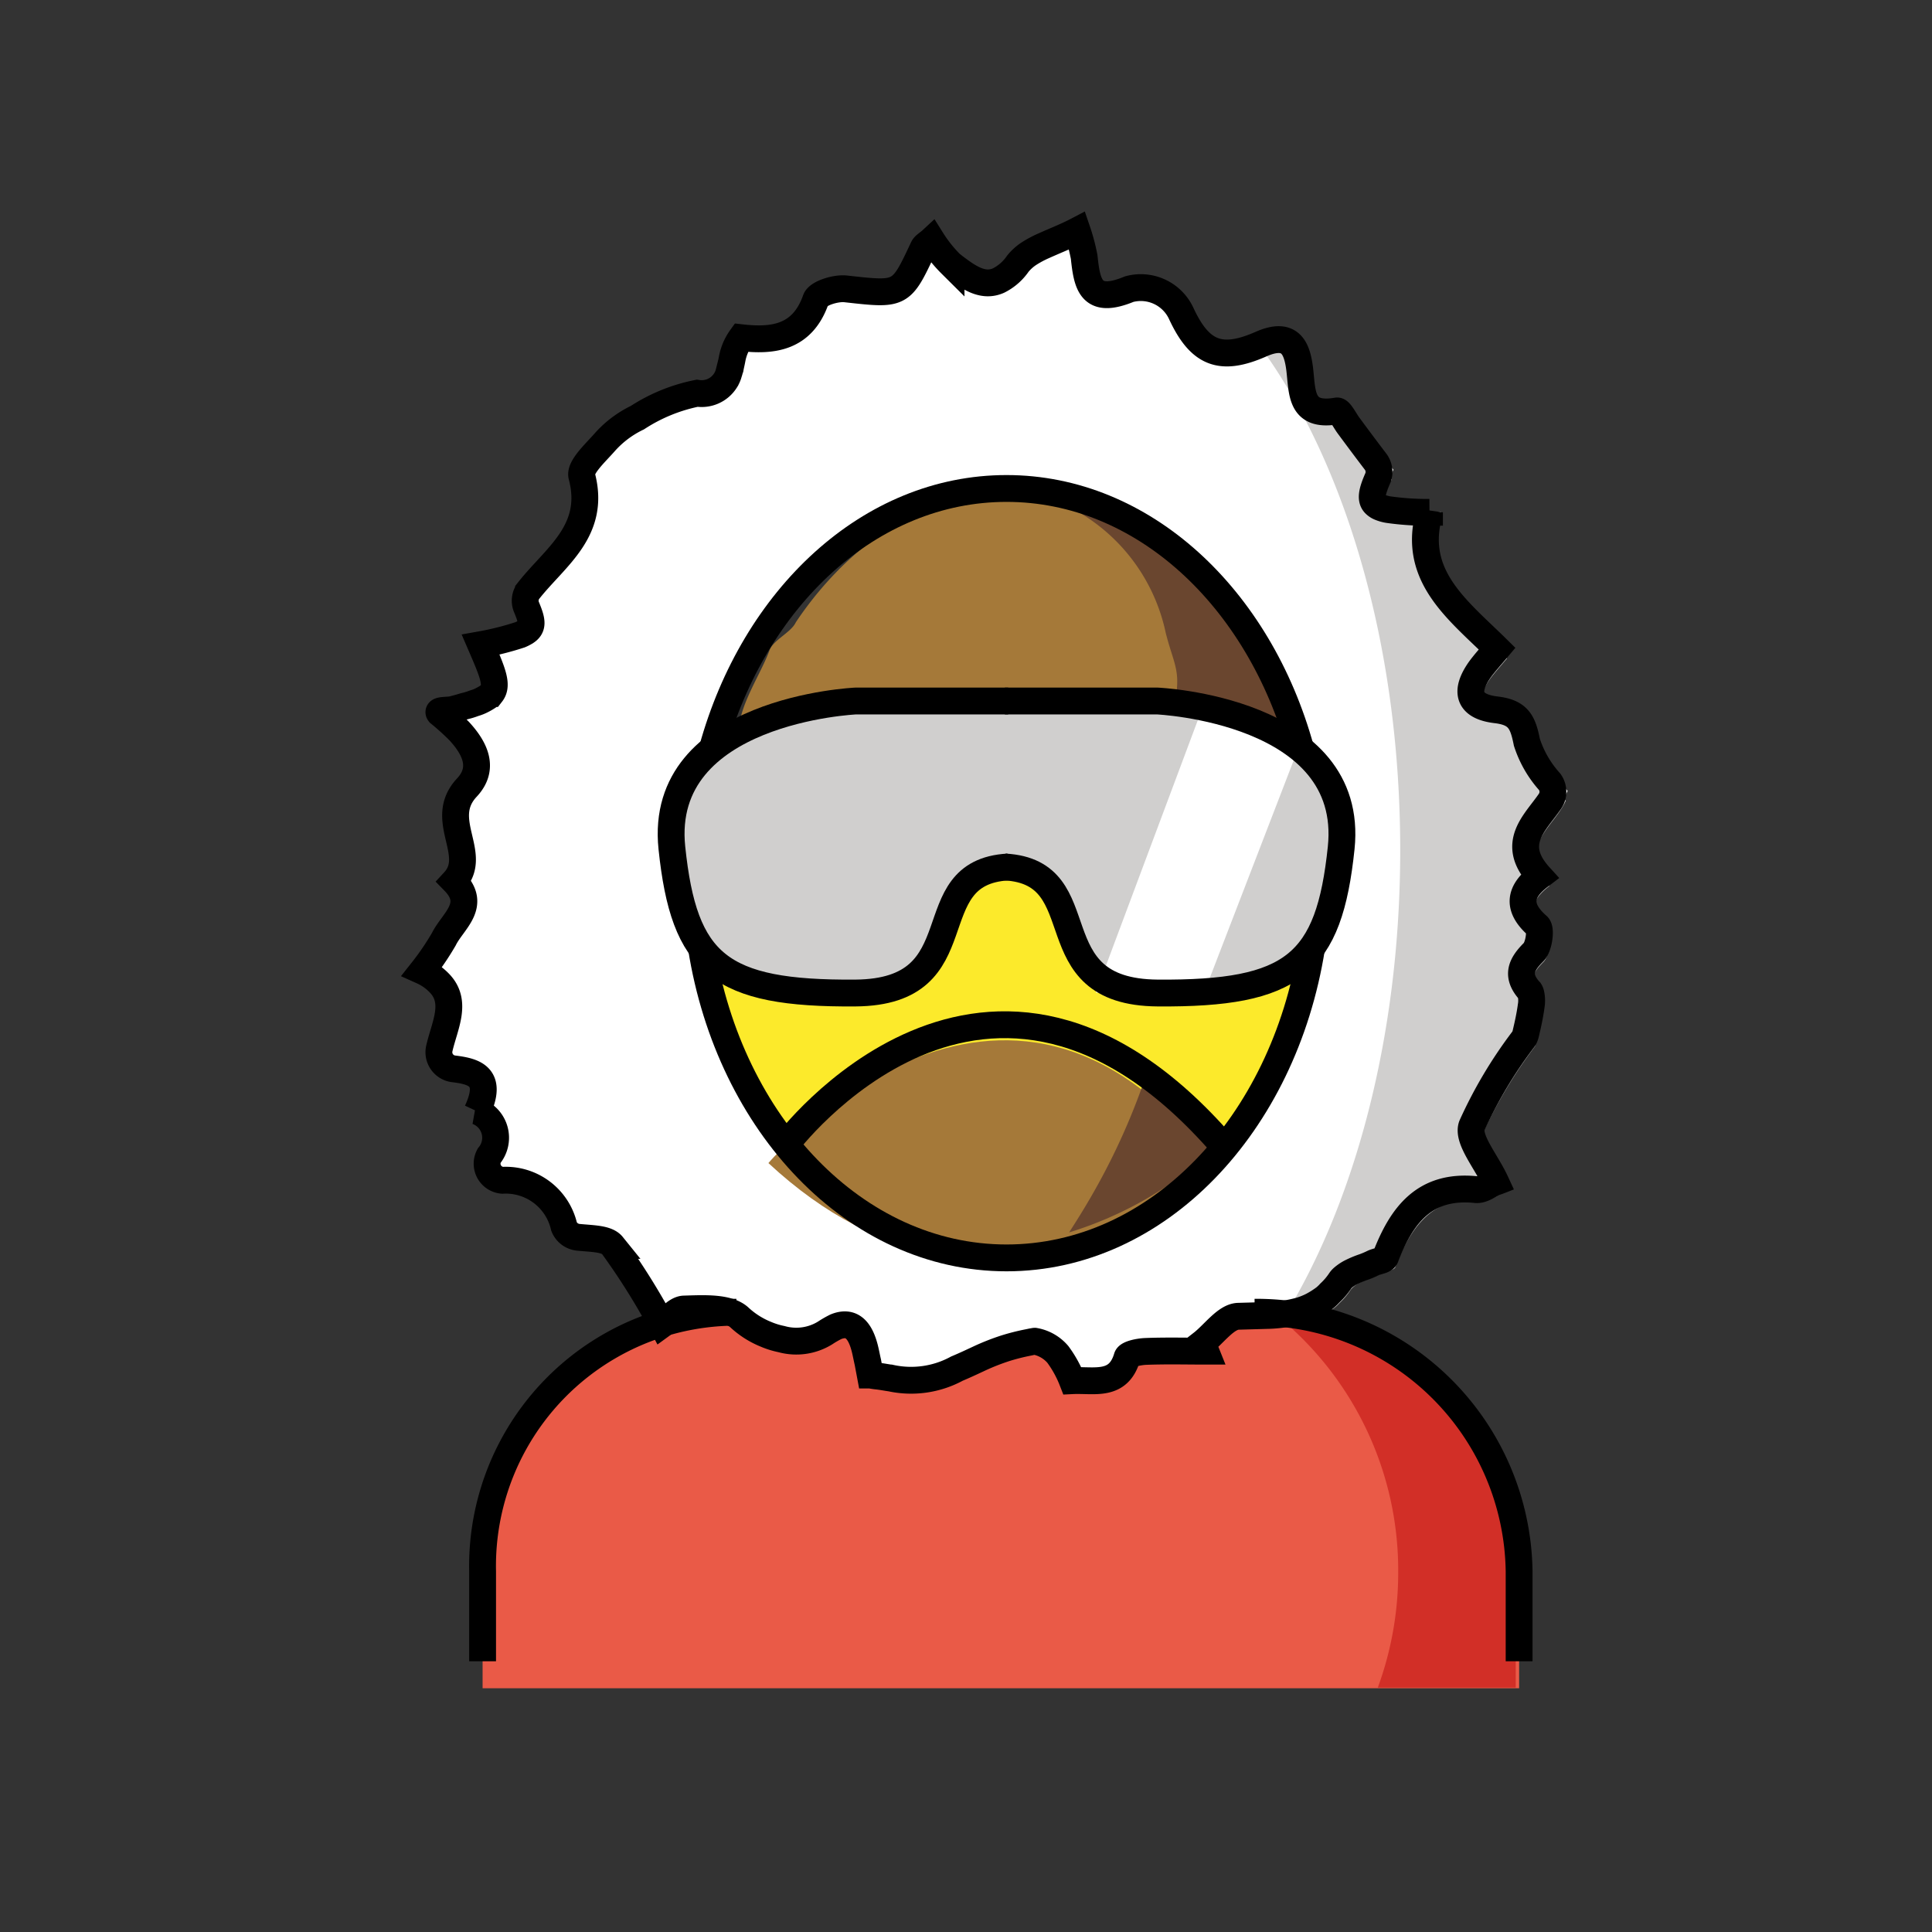 <svg id="emoji" viewBox="0 0 72 72" xmlns="http://www.w3.org/2000/svg" width="64" height="64">
  <rect x="0" y="0" width="72" height="72" fill="#333333" stroke="none"/>
  <g id="color">
    <g id="color-2">
      <path fill="#ea5a47" d="M27.443,49.035a9.459,9.459,0,0,0-9.458,9.657v4.225H56.613V58.692a9.796,9.796,0,0,0-9.856-9.657"/>
    </g>
    <path fill="#d22f27" d="M56.487,58.671v4.22h-5.14a12.423,12.423,0,0,0,.76-4.3,12.226,12.226,0,0,0-4.48-9.53A9.785,9.785,0,0,1,56.487,58.671Z"/>
    <g id="skin">
      <path fill="#fcea2b" d="M49.102,34.014c0,.11,0,.22-.01.33-.11,7.04-4.03,11.02-9.05,12.1-.01,0-.02.01-.04.01-.3.07-.6.12-.9.16a14.584,14.584,0,0,1-2,.14,12.841,12.841,0,0,1-4.39-.73q-.285-.105-.54-.21a10.153,10.153,0,0,1-3.48-2.42.264.264,0,0,1-.06-.05c-1.9-2.06-3.08-5.05-3.14-9.02v-.31c0-.39.01-.77.02-1.13v-.01a21.995,21.995,0,0,1,.87-5.65h.01a10.3,10.3,0,0,1,1.37-2.91,8.607,8.607,0,0,0-.51,2.68c3.73-.76,10.4.09,10.4.09s5.98-.8,9.55-.14c0-.11-.01-.22-.02-.34v-.01a14.71,14.71,0,0,0-2.96-5,14.046,14.046,0,0,1,1.66,1.69,3.604,3.604,0,0,1,.68.69,9.576,9.576,0,0,1,1.64,3.22A22.66,22.66,0,0,1,49.102,34.014Z"/>
    </g>
    <path fill="#a57939" d="M48.627,26.944c-3.57-.66-9.512-1.187-9.512-1.187s-7.846.668-11.576,1.428c.03-.93.826-2.092,1.135-2.942.13-.38.792-.669.972-1.029.01-.02.02-.03.03-.05a13.194,13.194,0,0,1,1.81-2.16,11.046,11.046,0,0,1,.91-.78c.15-.12.31-.23.47-.35a10.229,10.229,0,0,1,3.12-1.45,9.19,9.19,0,0,1,4.58,0,10.565,10.565,0,0,1,1.08.36,10.28,10.28,0,0,1,2.04,1.09c.16.12.32.23.48.35a10.921,10.921,0,0,1,.9.78c.2.19.39.38.58.59a14.708,14.708,0,0,1,2.96,5v.01C48.617,26.724,48.627,26.834,48.627,26.944Z"/>
    <path fill="#6a462f" d="M48.202,26.969c-1.35-.25-2.792-1.064-4.382-1.014.17-1-.108-1.296-.378-2.376a6.852,6.852,0,0,0-6.05-5.4,3.54,3.54,0,0,1,.46-.02,9.214,9.214,0,0,1,2.29.29,10.229,10.229,0,0,1,3.12,1.45c.15.12.32.23.47.35a11.063,11.063,0,0,1,.91.78c.2.19.39.38.58.59a14.688,14.688,0,0,1,2.95,5v.01A2.043,2.043,0,0,1,48.202,26.969Z"/>
    <path fill="#fff" d="M57.809,32.654c-1.29-1.42.2-2.22.61-3.18a6.151,6.151,0,0,1-1.08-1.81c-.15-.75-.31-1.11-1.14-1.21-1.04-.12-1.2-.68-.6-1.52.17-.23.36-.44.63-.76-1.47-1.45-3.2-2.72-2.52-5.08v-.01a10.639,10.639,0,0,1-1.52-.09,1.34,1.34,0,0,1-.35-.1.561.561,0,0,1-.15-.1c-.23-.21-.09-.6.24-1.29-.5-.65-.87-1.15-1.24-1.65-.14-.19-.32-.56-.43-.54-1.38.24-1.28-.69-1.39-1.58-.1-.77-.35-1.39-1.44-.91-1.5.66-2.28.36-2.98-1.16a1.66,1.66,0,0,0-1.93-.89c-1.43.59-1.57-.16-1.68-1.2a7.242,7.242,0,0,0-.26-.98c-.21.11-.43.21-.64.3s-.42.18-.62.27a3.941,3.941,0,0,0-.54.29,1.83,1.83,0,0,0-.41.37,1.907,1.907,0,0,1-.72.63,1.024,1.024,0,0,1-.818,0c-.016-.006-.032-.018-.049-.025a3.672,3.672,0,0,1-.733-.455c-.06-.04-.11-.09-.17-.13a5.074,5.074,0,0,1-.72-.9c-.14.13-.27.19-.32.3-.83,1.77-.82,1.75-2.89,1.52-.36-.04-1.02.16-1.11.4-.51,1.45-1.63,1.55-2.78,1.42a1.961,1.961,0,0,0-.34.8c-.02.11-.05.23-.07.34-.02.05-.03.11-.05.16a1.011,1.011,0,0,1-.13.3,1.048,1.048,0,0,1-1.05.47,6.375,6.375,0,0,0-2.23.91,3.858,3.858,0,0,0-1.21.91c-.34.39-.95.94-.86,1.27.58,2.2-1.24,3.15-2.2,4.56.32.74.46,1.04.08,1.26a1.535,1.535,0,0,1-.18.09,13.069,13.069,0,0,1-1.47.36v.01c.44,1.02.65,1.5.4,1.82a.996.996,0,0,1-.15.13,1.944,1.944,0,0,1-.21.12c-.08.03-.17.07-.28.11-.11.03-.22.07-.36.11-.13.04-.27.08-.43.12s-.33.08-.52.13l.01.01a5.897,5.897,0,0,1,.74.67c.6.65.95,1.39.29,2.1-1.13,1.2.46,2.48-.48,3.5.87.89-.05,1.48-.38,2.15a10.031,10.031,0,0,1-.81,1.19,2.05,2.05,0,0,1,.65.46c.86.9-.18,2.08-.07,3.12.96.13,2.22.04,1.47,1.65,1.37.79.3,1.69-.02,2.55,2.24-.03,2.74.32,3.39,2.09.66.13,1.41.04,1.67.36a25.428,25.428,0,0,1,1.85,2.95c.22-.16.51-.57.82-.58.7-.02,1.63-.08,2.06.31a3.223,3.223,0,0,0,.99.63,3.001,3.001,0,0,0,.58.18,2.046,2.046,0,0,0,1.63-.23,1.905,1.905,0,0,1,.4-.23c.57-.23.9.1,1.08.82.04.16.07.33.11.5.03.16.06.32.1.48a2.463,2.463,0,0,0,.27.04c.17.02.32.05.46.07h.01a3.575,3.575,0,0,0,2.48-.35c.24-.1.5-.22.82-.37a8.463,8.463,0,0,1,.99-.39,7.783,7.783,0,0,1,1.03-.26h.06a1.463,1.463,0,0,1,.86.49,4.233,4.233,0,0,1,.54.98c.82-.04,1.71.24,2.04-.87.04-.13.45-.21.69-.22.75-.03,1.5-.01,2.24-.01-.04-.1-.09-.19-.14-.29.45-.35.89-.99,1.35-1.01.36-.01.72-.02,1.06-.03a5.024,5.024,0,0,0,1.25-.18,2.728,2.728,0,0,0,.47-.19,3.586,3.586,0,0,0,.44-.28,1.779,1.779,0,0,0,.2-.19,2.55,2.55,0,0,0,.39-.46.527.527,0,0,1,.1-.11.983.983,0,0,1,.28-.19,3.748,3.748,0,0,1,.5-.21,3.315,3.315,0,0,0,.33-.14c.16-.08.43-.1.47-.22.6-1.56,1.45-2.72,3.38-2.52.24.02.5-.19.73-.28-.36-.78-1.07-1.6-.89-2.1a17.7,17.7,0,0,1,1.98-3.32c.06-.25.17-.7.23-1.14a1.183,1.183,0,0,0-.01-.46.3.3,0,0,0-.04-.1l-.02-.02c-.49-.56-.31-.96.16-1.43.2-.2.29-.86.15-.98C56.929,33.794,57.089,33.204,57.809,32.654Zm-17.37,13.8a8.991,8.991,0,0,1-6.88-.24,3.075,3.075,0,0,1-.41-.19,11.416,11.416,0,0,1-3.74-3.05,16.141,16.141,0,0,1-3.35-8.43c-.06-.54-.1-1.1-.11-1.66v-.3a17.753,17.753,0,0,1,.8-5.33,15.356,15.356,0,0,1,1.91-4.04c0-.02.02-.03.03-.05a13.194,13.194,0,0,1,1.81-2.16,11.046,11.046,0,0,1,.91-.78c.15-.12.31-.23.47-.35a10.229,10.229,0,0,1,3.12-1.45,9.19,9.19,0,0,1,4.58,0,10.565,10.565,0,0,1,1.08.36,10.28,10.28,0,0,1,2.04,1.09c.16.12.32.23.48.35a10.921,10.921,0,0,1,.9.78c.2.19.39.38.58.59a14.708,14.708,0,0,1,2.96,5v.01c.05.12.09.24.13.36a13.63,13.63,0,0,1,.41,1.46c.04.18.08.35.12.53a18.696,18.696,0,0,1,.36,3.63,17.549,17.549,0,0,1-.3,3.28,15.755,15.755,0,0,1-3.08,7,11.377,11.377,0,0,1-3.71,3.1,8.545,8.545,0,0,1-1.07.48C40.469,46.444,40.459,46.454,40.439,46.454Z"/>
    <path fill="#d0cfce" d="M57.672,34.868c.14.12.05.78-.15.98-.47.47-.65.87-.16,1.43l.02.02a.301.301,0,0,1,.04.1,1.183,1.183,0,0,1,.01.46c-.06.44-.17.89-.23,1.14a17.707,17.707,0,0,0-1.98,3.32c-.18.5.53,1.32.89,2.1-.23.09-.49.3-.73.28-1.93-.2-2.78.96-3.38,2.52-.04.12-.31.14-.47.22a3.257,3.257,0,0,1-.33.14,3.724,3.724,0,0,0-.5.21.983.983,0,0,0-.28.19.524.524,0,0,0-.1.11,2.554,2.554,0,0,1-.39.46,1.798,1.798,0,0,1-.2.19,3.57,3.57,0,0,1-.44.28,2.711,2.711,0,0,1-.47.19,4.76,4.76,0,0,1-1.15.17c2.77-4.35,4.51-10.67,4.51-17.7,0-7.43-1.94-14.07-4.98-18.43a1.046,1.046,0,0,0,.16-.06c1.09-.48,1.34.14,1.44.91.11.89.01,1.82,1.39,1.58.11-.02.29.35.43.54.37.5.74,1,1.24,1.65-.33.69-.47,1.08-.24,1.29a.558.558,0,0,0,.15.1,1.335,1.335,0,0,0,.35.1,10.641,10.641,0,0,0,1.52.09v.01c-.68,2.36,1.05,3.63,2.52,5.08-.27.32-.46.53-.63.76-.6.84-.44,1.4.6,1.52.83.1.99.46,1.14,1.21a6.153,6.153,0,0,0,1.08,1.81c-.41.96-1.9,1.76-.61,3.18C57.022,33.568,56.862,34.158,57.672,34.868Z"/>
    <path fill="#a57939" d="M28.636,43.344s8.775-10.296,16.566,0C45.202,43.344,37.196,51.3,28.636,43.344Z"/>
    <path fill="#6a462f" d="M45.202,42.859a14.055,14.055,0,0,1-5.36,3.07c.27-.42.54-.85.8-1.3a25.019,25.019,0,0,0,2.02-4.41A14.02,14.02,0,0,1,45.202,42.859Z"/>
    <g>
      <path fill="#d0cfce" d="M37.573,32.508c-3.498.194-1.065,4.663-5.7,4.696-5.053.036-6.381-1.069-6.834-5.409-.538-5.154,6.862-5.474,6.862-5.474h5.672"/>
      <path fill="#d0cfce" d="M37.448,32.508c3.498.194,1.065,4.663,5.7,4.696,5.053.036,6.381-1.069,6.834-5.409.538-5.154-6.862-5.474-6.862-5.474H37.448"/>
    </g>
    <polygon fill="#fff" points="44.691 26.7 40.84 36.99 44.792 37.205 48.542 27.479 44.691 26.7"/>
  </g>
  <g id="line">
    <path fill="none" stroke="#000" strokeLinecap="round" strokeLinejoin="round" strokeWidth="1.6" d="M29.291,42.661s7.511-10.082,16.284.027"/>
    <g>
      <path fill="none" stroke="#000" strokeLinecap="round" strokeLinejoin="round" strokeWidth="2" d="M26.14,35.318c1.046,6.588,5.737,11.56,11.37,11.56s10.324-4.972,11.37-11.561"/>
      <path fill="none" stroke="#000" strokeLinecap="round" strokeLinejoin="round" strokeWidth="2" d="M48.477,27.928c-1.554-5.652-5.872-9.724-10.967-9.724s-9.413,4.072-10.967,9.724"/>
    </g>
    <path fill="none" stroke="#000" strokeLinecap="round" strokeLinejoin="round" strokeWidth="1.644" d="M27.443,48.903a9.459,9.459,0,0,0-9.458,9.657v3.351"/>
    <path fill="none" stroke="#000" strokeLinecap="round" strokeLinejoin="round" strokeWidth="1.644" d="M56.613,61.911V58.56a9.796,9.796,0,0,0-9.856-9.657"/>
    <path fill="none" stroke="#000" strokeLinecap="round" strokeLinejoin="round" strokeWidth="2" d="M57.372,32.654c-1.115-1.227-.154-1.991.393-2.795a.629.629,0,0,0-.014-.724,4.062,4.062,0,0,1-.848-1.471c-.15-.75-.31-1.11-1.14-1.21-1.04-.12-1.2-.68-.6-1.52.17-.23.36-.44.63-.76-1.47-1.45-3.2-2.72-2.52-5.08a10.307,10.307,0,0,1-1.52-.1,1.337,1.337,0,0,1-.35-.1.561.561,0,0,1-.15-.1c-.192-.175-.126-.475.092-.969a.632.632,0,0,0-.088-.629c-.385-.506-.695-.923-1.004-1.341-.14-.19-.32-.56-.43-.54-1.38.24-1.28-.69-1.39-1.58-.1-.77-.35-1.39-1.44-.91-1.5.66-2.28.36-2.98-1.16a1.66,1.66,0,0,0-1.93-.89c-1.43.59-1.57-.16-1.68-1.2a7.257,7.257,0,0,0-.26-.98c-.21.11-.43.21-.64.3s-.42.18-.62.27a3.941,3.941,0,0,0-.54.29,1.83,1.83,0,0,0-.41.37,1.907,1.907,0,0,1-.72.63c-.56.25-1.07-.08-1.6-.48-.06-.04-.11-.09-.17-.13a5.074,5.074,0,0,1-.72-.9c-.14.13-.27.19-.32.3-.83,1.77-.82,1.75-2.89,1.52-.36-.04-1.02.16-1.11.4-.51,1.45-1.63,1.55-2.78,1.42a1.961,1.961,0,0,0-.34.8c-.02.11-.05.23-.07.34-.02.05-.03.11-.05.16a1.011,1.011,0,0,1-.13.3,1.048,1.048,0,0,1-1.05.47,6.373,6.373,0,0,0-2.23.91,3.858,3.858,0,0,0-1.21.91c-.34.39-.95.94-.86,1.27.539,2.046-.997,3.011-1.987,4.271a.619.619,0,0,0-.073.616c.212.509.259.749-.06.934a1.535,1.535,0,0,1-.18.09,10.78,10.78,0,0,1-1.47.37c.44,1.02.65,1.5.4,1.82a.637.637,0,0,1-.15.13,1.944,1.944,0,0,1-.21.12,1.484,1.484,0,0,1-.28.11,2.595,2.595,0,0,1-.36.11c-.13.04-.27.08-.43.12-.16.05-.621.006-.51.14a9.486,9.486,0,0,1,.74.67c.6.65.95,1.39.29,2.1-1.13,1.2.46,2.48-.48,3.5.87.89-.05,1.48-.38,2.15a10.031,10.031,0,0,1-.81,1.19,2.051,2.051,0,0,1,.65.46c.672.704.183,1.579-.01,2.424a.624.624,0,0,0,.533.763c.79.095,1.476.295.876,1.583a1.049,1.049,0,0,1,.446,1.655.621.621,0,0,0,.497.915A2.228,2.228,0,0,1,21.02,45.71a.636.636,0,0,0,.52.399c.543.055,1.073.046,1.282.305a25.428,25.428,0,0,1,1.85,2.95c.22-.16.51-.57.82-.58.7-.02,1.63-.08,2.06.31a3.225,3.225,0,0,0,.99.63,2.999,2.999,0,0,0,.58.18,2.046,2.046,0,0,0,1.63-.23,3.595,3.595,0,0,1,.4-.23c.57-.23.9.1,1.08.82.04.16.07.33.11.5l.09.48h.01a2.463,2.463,0,0,0,.27.04c.17.02.32.05.46.07h.01a3.575,3.575,0,0,0,2.48-.35c.24-.1.5-.22.82-.37a8.456,8.456,0,0,1,.99-.39,7.938,7.938,0,0,1,.843-.213c.062-.012.126-.028.187-.037.02,0,.04-.01.06-.01a1.462,1.462,0,0,1,.86.49,4.234,4.234,0,0,1,.54.98c.82-.04,1.71.24,2.04-.87.04-.13.45-.21.69-.22.75-.03,1.5-.01,2.24-.01-.04-.1-.09-.19-.14-.29.45-.35.89-.99,1.35-1.01.36-.01.72-.02,1.06-.03a5.024,5.024,0,0,0,1.25-.18,2.727,2.727,0,0,0,.47-.19,3.571,3.571,0,0,0,.44-.28,1.771,1.771,0,0,0,.2-.19,2.55,2.55,0,0,0,.39-.46.529.529,0,0,1,.1-.11,1.526,1.526,0,0,1,.28-.19,3.748,3.748,0,0,1,.5-.21,3.315,3.315,0,0,0,.33-.14c.16-.08.43-.1.47-.22.6-1.56,1.45-2.72,3.38-2.52.24.02.5-.19.73-.28-.36-.78-1.07-1.6-.89-2.1a16.642,16.642,0,0,1,1.921-3.227.603.603,0,0,0,.083-.191c.062-.26.154-.655.206-1.042a1.181,1.181,0,0,0-.01-.46.298.298,0,0,0-.04-.1l-.02-.02c-.49-.56-.31-.96.16-1.43.2-.2.29-.86.15-.98C56.492,33.794,56.652,33.204,57.372,32.654Zm-29.61-8.34"/>
    <g>
      <path fill="none" stroke="#000" strokeLinecap="round" strokeLinejoin="round" strokeWidth="2" d="M37.573,32.31c-3.498.194-1.065,4.663-5.7,4.697-5.053.036-6.381-1.069-6.834-5.409-.538-5.154,6.862-5.474,6.862-5.474h5.672"/>
      <path fill="none" stroke="#000" strokeLinecap="round" strokeLinejoin="round" strokeWidth="2" d="M37.448,32.31c3.498.194,1.065,4.663,5.7,4.697,5.053.036,6.381-1.069,6.834-5.409.538-5.154-6.862-5.474-6.862-5.474H37.448"/>
    </g>
  </g>
</svg>
